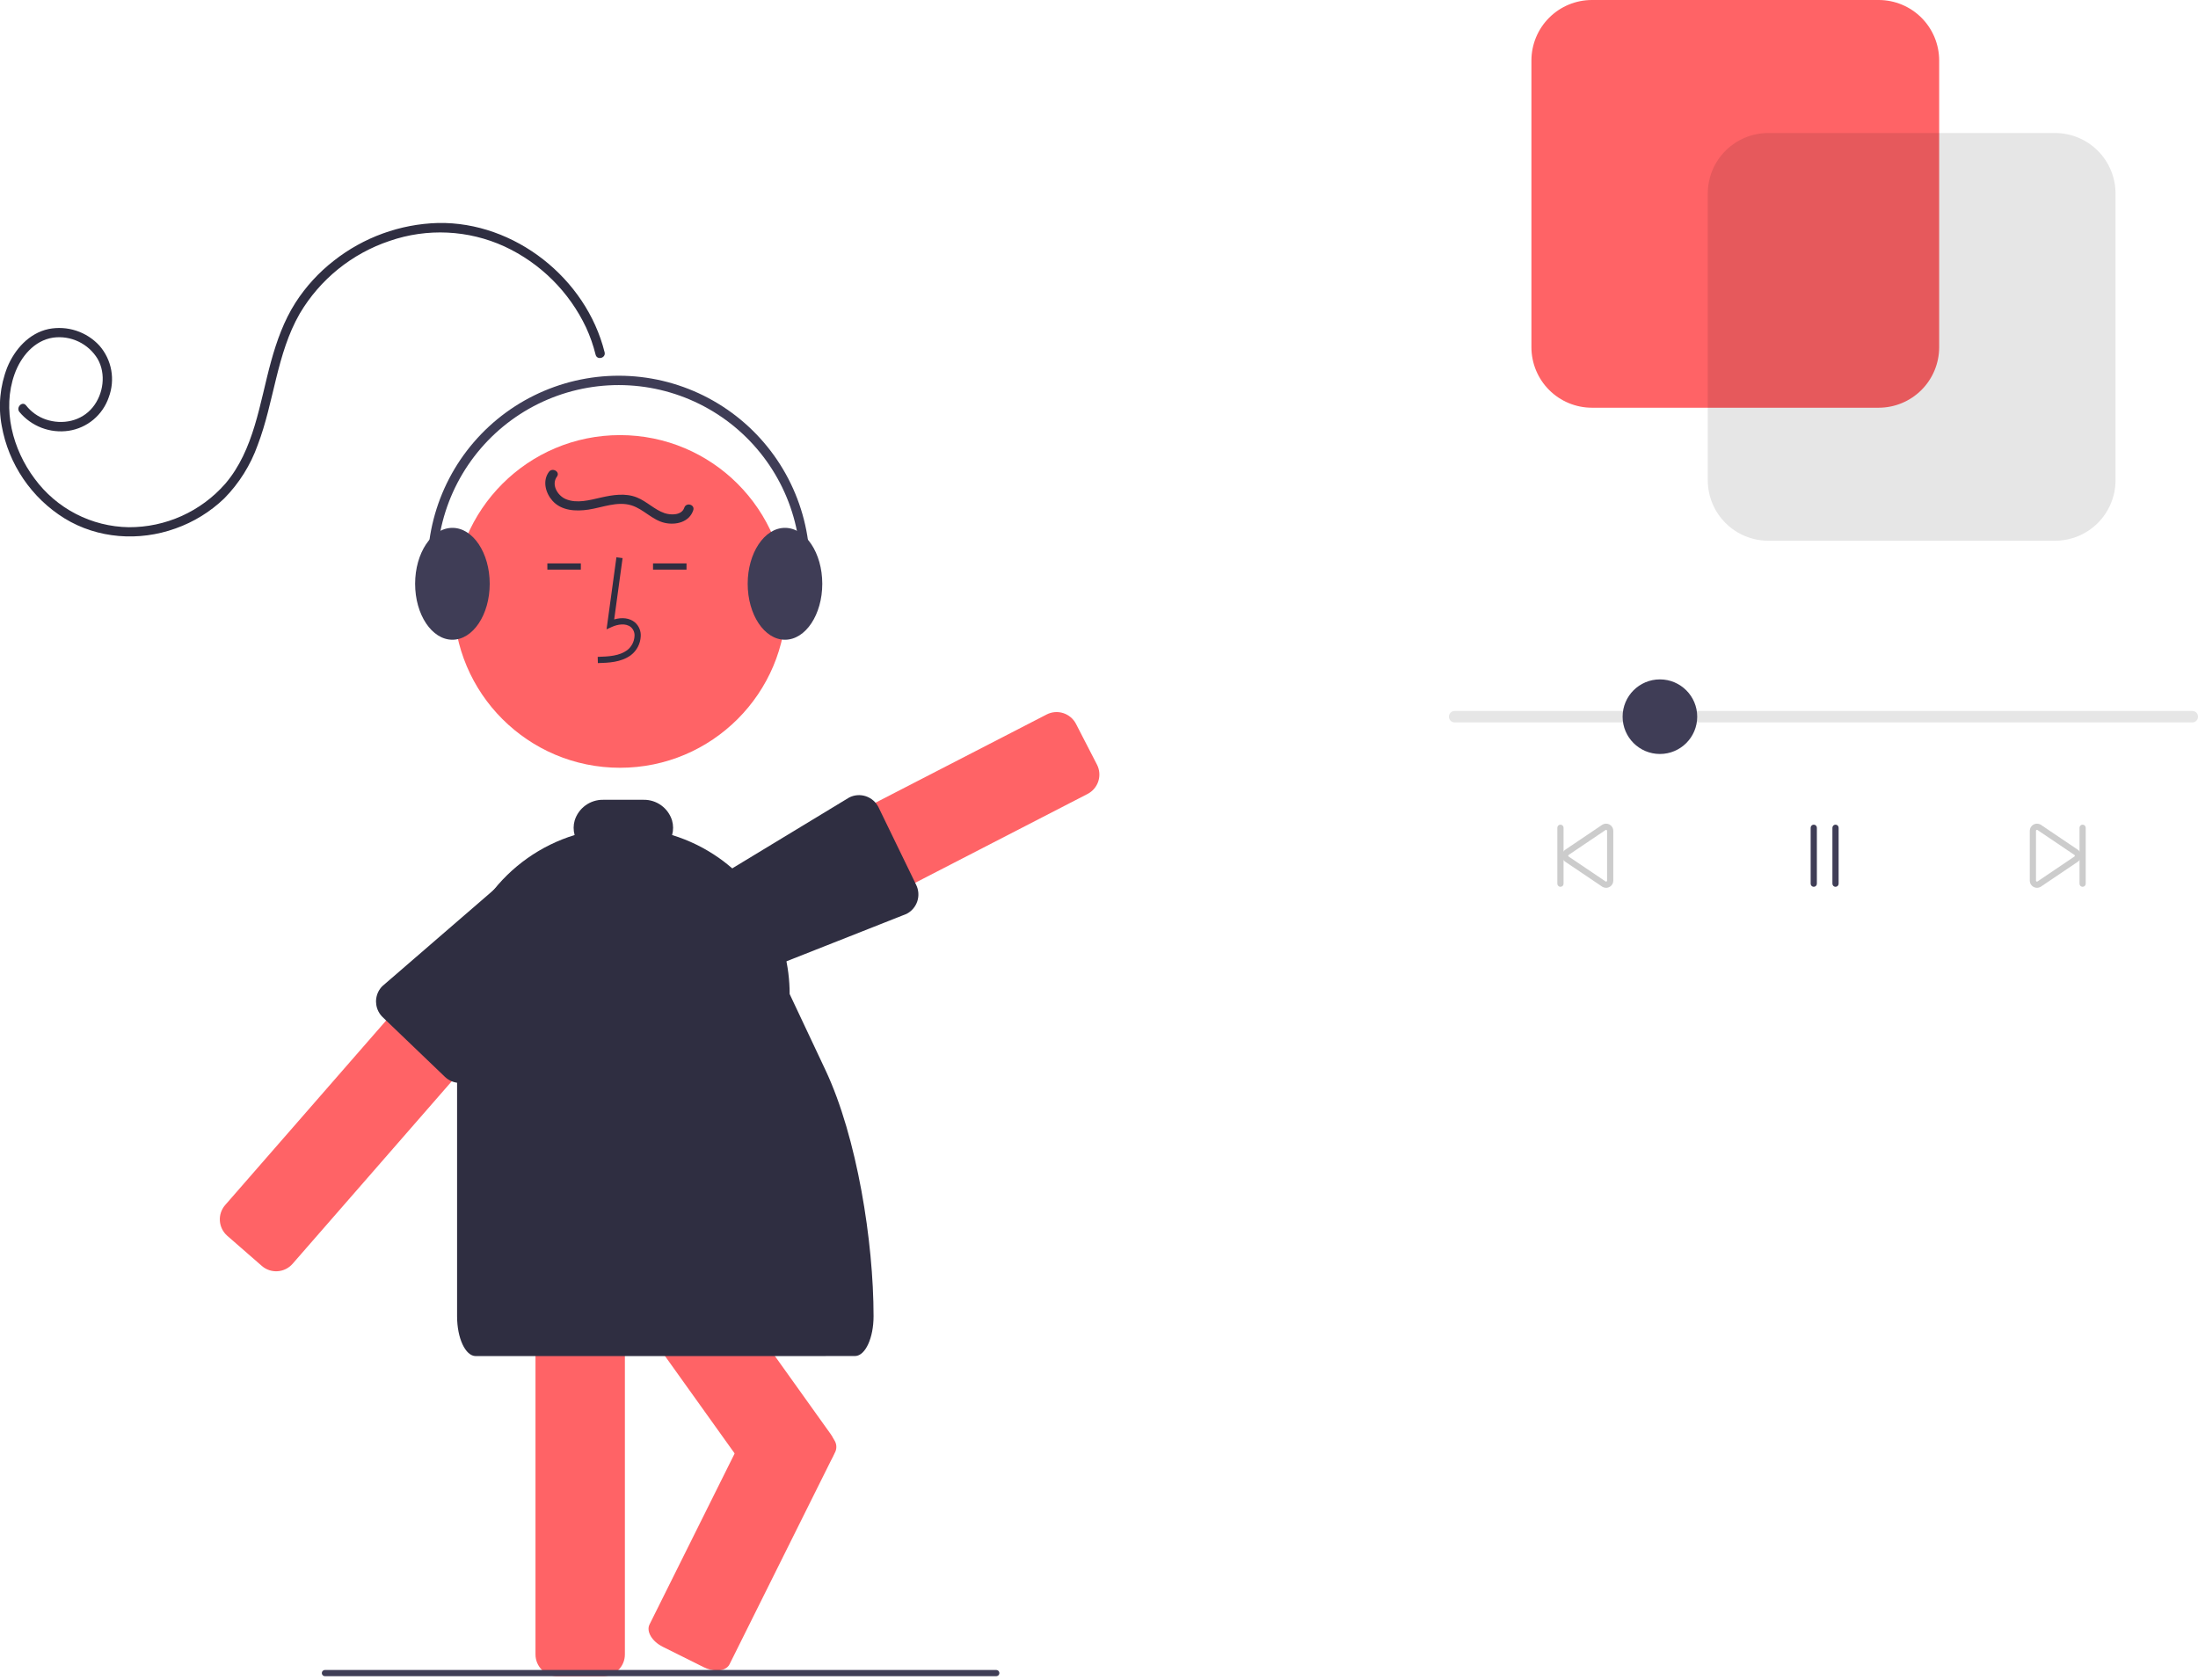 <svg width="492" height="376" viewBox="0 0 492 376" fill="none" xmlns="http://www.w3.org/2000/svg">
<g clip-path="url(#clip0)">
<path d="M122.92 214.891C122.877 214.253 122.708 213.629 122.424 213.056C122.14 212.483 121.746 211.972 121.264 211.551L113.52 204.803C112.611 204.009 111.439 203.581 110.231 203.603C109.024 203.625 107.868 204.095 106.988 204.921C106.87 205.03 106.758 205.146 106.654 205.269L86.436 228.45L84.224 230.983L50.398 269.769C49.552 270.744 49.127 272.015 49.216 273.303C49.304 274.592 49.9 275.792 50.871 276.643L58.608 283.391C59.582 284.239 60.852 284.666 62.141 284.578C63.429 284.491 64.631 283.896 65.481 282.925L84.224 261.434L101.116 242.058L121.73 218.425C122.151 217.943 122.473 217.383 122.678 216.777C122.882 216.17 122.964 215.529 122.92 214.891Z" fill="#FF6366"/>
<path d="M245.546 171.165L240.844 162.037C240.249 160.892 239.225 160.029 237.995 159.636C236.766 159.244 235.431 159.354 234.283 159.943L195.97 179.695L171.884 192.113L158.213 199.161C157.856 199.344 157.524 199.573 157.225 199.843C156.562 200.419 156.071 201.168 155.806 202.006C155.609 202.615 155.536 203.257 155.589 203.895C155.643 204.533 155.823 205.154 156.119 205.721L157.956 209.29L160.822 214.849C161.114 215.418 161.516 215.924 162.005 216.337C162.493 216.75 163.058 217.062 163.668 217.256C164.152 217.408 164.656 217.485 165.163 217.486C165.936 217.486 166.698 217.3 167.383 216.943L183.621 208.574L204.854 197.623L243.453 177.726C244.598 177.131 245.461 176.107 245.853 174.877C246.246 173.648 246.135 172.313 245.546 171.165V171.165Z" fill="#FF6366"/>
<path d="M205.063 198.061L204.854 197.623L196.63 180.682C196.049 179.531 195.036 178.656 193.813 178.247C193.202 178.043 192.555 177.964 191.913 178.013C191.27 178.062 190.644 178.238 190.07 178.533L170.005 190.694L156.648 198.792C156.546 198.843 156.453 198.909 156.37 198.987C155.604 199.675 155.194 201.443 154.86 202.89C154.741 203.391 154.644 203.829 154.547 204.114C154.512 204.232 154.47 204.358 154.442 204.483C154.164 205.607 154.297 206.794 154.818 207.829L156.46 211.106L159.424 217.006C159.831 217.815 160.456 218.495 161.227 218.97C161.999 219.446 162.887 219.698 163.793 219.698C164.538 219.697 165.272 219.521 165.936 219.183L184.623 211.809L202.892 204.594C204.044 204.014 204.92 203.001 205.327 201.776C205.734 200.552 205.639 199.216 205.063 198.061H205.063Z" fill="#2F2E41"/>
<path d="M138.783 171.873C159.347 171.873 176.017 155.203 176.017 134.639C176.017 114.075 159.347 97.404 138.783 97.404C118.219 97.404 101.549 114.075 101.549 134.639C101.549 155.203 118.219 171.873 138.783 171.873Z" fill="#FF6366"/>
<path d="M139.86 283.203C139.824 282.257 139.512 281.343 138.962 280.572C138.411 279.802 137.647 279.21 136.764 278.869C136.204 278.647 135.607 278.534 135.004 278.535H124.735C123.444 278.536 122.206 279.05 121.293 279.963C120.38 280.876 119.867 282.114 119.865 283.405V370.376C119.867 371.668 120.38 372.905 121.293 373.818C122.206 374.731 123.444 375.245 124.735 375.246H135.004C136.295 375.245 137.533 374.731 138.446 373.818C139.359 372.905 139.873 371.668 139.874 370.376V283.405C139.877 283.337 139.872 283.27 139.86 283.203Z" fill="#FF6366"/>
<path d="M186.515 322.038C186.374 321.706 186.197 321.391 185.986 321.099L168.482 296.61L154.06 276.441H129.459L131.198 278.869L134.295 283.203L143.888 296.617L164.447 325.371L169.713 332.731C170.464 333.782 171.601 334.491 172.874 334.703C174.147 334.916 175.452 334.615 176.504 333.865L184.859 327.889C185.757 327.246 186.41 326.316 186.711 325.254C187.012 324.191 186.943 323.057 186.515 322.038ZM136.215 251.479C135.462 250.429 134.323 249.721 133.049 249.51C131.775 249.299 130.469 249.601 129.417 250.352L121.062 256.321C120.012 257.074 119.304 258.212 119.093 259.486C118.882 260.761 119.185 262.067 119.935 263.118L122.996 267.397H147.596L136.215 251.479Z" fill="#FF6366"/>
<path d="M186.675 322.275C186.626 322.193 186.572 322.114 186.515 322.038C185.869 321.161 185.019 320.454 184.038 319.979L174.848 315.408C172.44 314.211 169.853 314.503 169.08 316.062L164.447 325.37L145.391 363.649C144.612 365.207 145.941 367.447 148.341 368.644L157.531 373.222C158.444 373.688 159.45 373.94 160.474 373.959C161.768 373.959 162.846 373.479 163.299 372.568L186.988 324.981C187.175 324.541 187.244 324.061 187.189 323.586C187.134 323.112 186.957 322.66 186.675 322.275Z" fill="#FF6366"/>
<path d="M131.636 203.446L130.092 201.93L129.236 201.074L124.325 196.239C123.499 195.426 122.412 194.933 121.256 194.847C121.124 194.84 120.999 194.833 120.867 194.833C120.575 194.84 120.129 194.798 119.607 194.757C117.959 194.618 115.9 194.437 115.183 195.174L105.672 203.398L85.573 220.77C84.844 221.506 84.371 222.457 84.223 223.483C84.184 223.729 84.165 223.978 84.168 224.227C84.169 224.449 84.187 224.67 84.223 224.888C84.371 225.942 84.863 226.918 85.622 227.664L86.436 228.45L99.557 241.029C100.477 241.933 101.718 242.435 103.008 242.427C103.571 242.427 104.129 242.325 104.657 242.128C105.337 241.877 105.952 241.478 106.459 240.959L129.327 213.193L130.823 211.377L131.685 210.334C132.591 209.413 133.094 208.171 133.085 206.88C133.076 205.589 132.555 204.354 131.636 203.446Z" fill="#2F2E41"/>
<path d="M133.827 148.439L133.788 147.047C136.377 146.975 138.659 146.813 140.374 145.56C140.86 145.185 141.259 144.709 141.545 144.165C141.831 143.622 141.997 143.023 142.03 142.41C142.06 142.035 142.004 141.658 141.865 141.309C141.726 140.96 141.508 140.647 141.228 140.396C140.09 139.434 138.258 139.746 136.923 140.358L135.772 140.886L137.98 124.752L139.358 124.941L137.48 138.665C139.294 138.131 140.975 138.361 142.126 139.333C142.569 139.719 142.915 140.202 143.14 140.744C143.364 141.286 143.461 141.873 143.421 142.459C143.38 143.283 143.16 144.088 142.775 144.818C142.391 145.547 141.851 146.184 141.194 146.684C138.991 148.294 136.128 148.374 133.827 148.439Z" fill="#2F2E41"/>
<path d="M153.67 126.124H146.176V127.515H153.67V126.124Z" fill="#2F2E41"/>
<path d="M130.015 126.124H122.521V127.515H130.015V126.124Z" fill="#2F2E41"/>
<path d="M135.335 78.857C131.207 62.307 115.202 49.599 98.053 49.915C89.563 50.153 81.376 53.122 74.706 58.381C71.344 60.998 68.449 64.165 66.144 67.748C63.56 71.782 61.937 76.335 60.67 80.931C58.109 90.218 56.903 100.726 50.406 108.309C47.712 111.379 44.39 113.835 40.666 115.511C36.941 117.186 32.9 118.043 28.816 118.022C24.701 117.958 20.657 116.942 17 115.054C13.343 113.166 10.173 110.457 7.739 107.139C2.848 100.619 0.44 91.602 3.266 83.733C4.652 79.871 7.633 76.224 11.897 75.58C13.842 75.317 15.821 75.628 17.59 76.475C19.36 77.322 20.844 78.669 21.859 80.348C23.776 83.713 23.163 88.202 20.761 91.17C18.23 94.296 14.002 95.161 10.273 93.905C8.52 93.309 6.978 92.216 5.837 90.758C5.003 89.705 3.525 91.181 4.35 92.224C5.673 93.81 7.381 95.03 9.31 95.767C11.24 96.505 13.326 96.734 15.37 96.434C17.409 96.125 19.324 95.263 20.907 93.941C22.49 92.618 23.679 90.886 24.345 88.934C25.075 86.999 25.266 84.902 24.899 82.866C24.531 80.831 23.619 78.933 22.258 77.375C20.84 75.833 19.051 74.681 17.061 74.029C15.07 73.377 12.946 73.247 10.891 73.651C6.488 74.583 3.291 78.204 1.632 82.216C-0.003 86.385 -0.435 90.928 0.387 95.33C1.145 99.577 2.789 103.618 5.212 107.187C7.635 110.757 10.783 113.777 14.45 116.049C21.873 120.607 31.137 121.234 39.279 118.306C43.348 116.867 47.064 114.579 50.18 111.594C53.529 108.196 56.093 104.105 57.689 99.61C61.36 89.998 61.898 79.242 67.093 70.206C71.624 62.535 78.77 56.755 87.22 53.93C95.621 51.027 104.816 51.469 112.9 55.162C120.938 58.885 127.413 65.314 131.193 73.325C132.093 75.277 132.805 77.311 133.319 79.398C133.645 80.704 135.661 80.162 135.335 78.858L135.335 78.857Z" fill="#2F2E41"/>
<path d="M175.578 213.2C175.293 212.101 174.959 211.023 174.577 209.965C172.26 203.499 168.198 197.802 162.84 193.505C162.234 193.011 161.608 192.538 160.961 192.085C157.75 189.821 154.2 188.082 150.443 186.933C150.744 185.859 150.738 184.722 150.428 183.651C150.007 182.301 149.162 181.123 148.018 180.292C146.874 179.461 145.492 179.022 144.078 179.041H135.006C133.589 179.022 132.203 179.461 131.056 180.293C129.909 181.125 129.061 182.305 128.638 183.658C128.328 184.726 128.323 185.859 128.623 186.93C121.008 189.269 114.342 193.987 109.607 200.394C104.871 206.8 102.314 214.556 102.312 222.523V294.649C102.312 299.573 104.184 303.574 106.487 303.574H172.58C172.608 303.574 191.413 303.574 191.441 303.559C193.709 303.485 195.538 299.513 195.538 294.649C195.538 277.998 191.86 254.595 184.765 239.531L176.754 222.523C176.756 219.378 176.361 216.246 175.578 213.2Z" fill="#2F2E41"/>
<path d="M101.269 143.211C96.666 143.211 92.92 137.594 92.92 130.688C92.92 123.783 96.666 118.166 101.269 118.166C105.872 118.166 109.618 123.783 109.618 130.688C109.618 137.594 105.872 143.211 101.269 143.211Z" fill="#3F3D56"/>
<path d="M175.711 143.211C171.107 143.211 167.362 137.594 167.362 130.688C167.362 123.783 171.107 118.166 175.711 118.166C180.314 118.166 184.059 123.783 184.059 130.688C184.059 137.594 180.314 143.211 175.711 143.211Z" fill="#3F3D56"/>
<path d="M178.053 141.252C177.888 141.252 177.724 141.213 177.577 141.137C177.43 141.061 177.302 140.952 177.206 140.817C177.109 140.683 177.046 140.527 177.021 140.363C176.997 140.199 177.011 140.032 177.064 139.875C179.059 133.944 179.659 127.633 178.818 121.432C177.976 115.231 175.717 109.308 172.214 104.123C168.712 98.937 164.061 94.629 158.623 91.534C153.185 88.438 147.106 86.638 140.859 86.273C134.612 85.909 128.365 86.99 122.604 89.432C116.843 91.874 111.723 95.612 107.641 100.355C103.559 105.098 100.626 110.718 99.069 116.779C97.513 122.84 97.375 129.178 98.666 135.301C98.722 135.571 98.669 135.853 98.518 136.085C98.367 136.316 98.13 136.478 97.86 136.535C97.589 136.592 97.307 136.539 97.076 136.389C96.844 136.238 96.681 136.002 96.624 135.732C95.265 129.294 95.41 122.63 97.046 116.258C98.682 109.885 101.765 103.976 106.056 98.989C110.348 94.002 115.731 90.072 121.789 87.504C127.846 84.936 134.414 83.799 140.982 84.183C147.55 84.566 153.941 86.459 159.659 89.714C165.376 92.969 170.266 97.499 173.948 102.951C177.63 108.404 180.005 114.632 180.888 121.151C181.772 127.671 181.14 134.307 179.042 140.542C178.972 140.749 178.839 140.929 178.662 141.056C178.485 141.184 178.272 141.252 178.053 141.252Z" fill="#3F3D56"/>
<path d="M122.862 105.644C121.387 107.656 122.114 110.369 123.668 112.104C125.689 114.362 128.912 114.504 131.711 114.085C134.852 113.615 138.183 112.143 141.363 113.135C144.073 113.98 146.006 116.438 148.822 117.056C151.319 117.603 154.305 116.878 155.18 114.217C155.601 112.938 153.586 112.39 153.167 113.662C152.601 115.384 150.156 115.35 148.756 114.873C146.511 114.108 144.78 112.249 142.574 111.361C139.972 110.314 137.15 110.787 134.501 111.383C132.005 111.945 129.132 112.779 126.645 111.729C124.805 110.952 123.34 108.504 124.664 106.697C125.459 105.613 123.648 104.57 122.862 105.644H122.862Z" fill="#2F2E41"/>
<path d="M223.006 375.232H72.731C72.546 375.232 72.369 375.159 72.239 375.029C72.109 374.898 72.035 374.721 72.035 374.537C72.035 374.352 72.109 374.175 72.239 374.045C72.369 373.914 72.546 373.841 72.731 373.841H223.006C223.19 373.841 223.367 373.914 223.498 374.045C223.628 374.175 223.701 374.352 223.701 374.537C223.701 374.721 223.628 374.898 223.498 375.029C223.367 375.159 223.19 375.232 223.006 375.232Z" fill="#3F3D56"/>
<path d="M490.724 161.714H325.609C325.441 161.715 325.274 161.683 325.118 161.619C324.962 161.556 324.821 161.462 324.701 161.343C324.582 161.224 324.487 161.083 324.422 160.928C324.357 160.772 324.324 160.606 324.324 160.437C324.324 160.269 324.357 160.102 324.422 159.947C324.487 159.791 324.582 159.65 324.701 159.532C324.821 159.413 324.962 159.319 325.118 159.255C325.274 159.192 325.441 159.16 325.609 159.161H490.724C490.892 159.16 491.059 159.192 491.215 159.255C491.371 159.319 491.512 159.413 491.632 159.532C491.751 159.65 491.846 159.791 491.911 159.947C491.975 160.102 492.009 160.269 492.009 160.437C492.009 160.606 491.975 160.772 491.911 160.928C491.846 161.083 491.751 161.224 491.632 161.343C491.512 161.462 491.371 161.556 491.215 161.619C491.059 161.683 490.892 161.715 490.724 161.714Z" fill="#E6E6E6"/>
<path d="M420.533 91.271H356.325C352.738 91.267 349.298 89.84 346.761 87.303C344.224 84.766 342.797 81.327 342.793 77.739V13.531C342.798 9.944 344.225 6.504 346.761 3.968C349.298 1.431 352.738 0.004 356.325 0H420.533C424.12 0.004 427.56 1.431 430.097 3.968C432.634 6.504 434.06 9.944 434.065 13.531V77.739C434.061 81.327 432.634 84.766 430.097 87.303C427.56 89.84 424.12 91.267 420.533 91.271Z" fill="#FF6366"/>
<path opacity="0.1" d="M460.007 121.048H395.8C392.212 121.044 388.773 119.617 386.236 117.08C383.699 114.543 382.272 111.104 382.268 107.516V43.308C382.272 39.721 383.699 36.281 386.236 33.744C388.773 31.208 392.212 29.781 395.8 29.777H460.007C463.595 29.781 467.035 31.208 469.571 33.744C472.108 36.281 473.535 39.721 473.539 43.308V107.516C473.535 111.104 472.108 114.543 469.571 117.08C467.034 119.617 463.595 121.044 460.007 121.048Z" fill="black"/>
<path d="M349.292 198.521C349.107 198.521 348.93 198.447 348.8 198.317C348.669 198.187 348.596 198.01 348.596 197.825V185.302C348.596 185.118 348.669 184.941 348.8 184.81C348.93 184.68 349.107 184.606 349.292 184.606C349.476 184.606 349.653 184.68 349.784 184.81C349.914 184.941 349.988 185.118 349.988 185.302V197.825C349.988 198.01 349.914 198.187 349.784 198.317C349.653 198.447 349.476 198.521 349.292 198.521Z" fill="#CCCCCC"/>
<path d="M405.993 198.521C405.808 198.521 405.631 198.447 405.501 198.317C405.37 198.187 405.297 198.01 405.297 197.825V185.302C405.297 185.118 405.37 184.941 405.501 184.81C405.631 184.68 405.808 184.606 405.993 184.606C406.177 184.606 406.354 184.68 406.485 184.81C406.615 184.941 406.688 185.118 406.688 185.302V197.825C406.688 198.01 406.615 198.187 406.485 198.317C406.354 198.447 406.177 198.521 405.993 198.521Z" fill="#3F3D56"/>
<path d="M410.863 198.521C410.678 198.521 410.501 198.447 410.371 198.317C410.24 198.187 410.167 198.01 410.167 197.825V185.302C410.167 185.118 410.24 184.941 410.371 184.81C410.501 184.68 410.678 184.606 410.863 184.606C411.047 184.606 411.224 184.68 411.355 184.81C411.485 184.941 411.558 185.118 411.558 185.302V197.825C411.558 198.01 411.485 198.187 411.355 198.317C411.224 198.447 411.047 198.521 410.863 198.521Z" fill="#3F3D56"/>
<path d="M359.505 198.747C359.221 198.747 358.943 198.671 358.698 198.528L350.423 192.947C350.408 192.938 350.392 192.928 350.377 192.919C350.148 192.775 349.96 192.575 349.831 192.337C349.702 192.1 349.636 191.834 349.64 191.564C349.638 191.28 349.712 191.001 349.854 190.755C349.996 190.509 350.2 190.306 350.447 190.166L358.657 184.624C358.901 184.473 359.181 184.39 359.469 184.383C359.756 184.377 360.04 184.447 360.291 184.587C360.542 184.727 360.751 184.931 360.897 185.179C361.042 185.427 361.119 185.709 361.119 185.996V197.131C361.118 197.559 360.948 197.969 360.645 198.272C360.343 198.575 359.933 198.746 359.505 198.747ZM359.435 197.349C359.465 197.359 359.497 197.361 359.529 197.357C359.56 197.352 359.59 197.341 359.616 197.324C359.651 197.305 359.679 197.277 359.699 197.243C359.718 197.209 359.728 197.17 359.728 197.131V185.996C359.728 185.957 359.717 185.919 359.698 185.885C359.678 185.851 359.65 185.823 359.616 185.804C359.583 185.784 359.544 185.774 359.505 185.774C359.466 185.774 359.428 185.784 359.394 185.803L351.184 191.345C351.046 191.427 351.031 191.516 351.031 191.564C351.03 191.603 351.04 191.641 351.06 191.675C351.08 191.709 351.108 191.737 351.142 191.756L351.184 191.782L359.435 197.349Z" fill="#CCCCCC"/>
<path d="M466.172 198.521C465.988 198.521 465.811 198.447 465.68 198.317C465.55 198.187 465.477 198.01 465.477 197.825V185.302C465.477 185.118 465.55 184.941 465.68 184.81C465.811 184.68 465.988 184.606 466.172 184.606C466.357 184.606 466.534 184.68 466.664 184.81C466.795 184.941 466.868 185.118 466.868 185.302V197.825C466.868 198.01 466.795 198.187 466.664 198.317C466.534 198.447 466.357 198.521 466.172 198.521Z" fill="#CCCCCC"/>
<path d="M455.946 198.744C455.667 198.744 455.393 198.669 455.152 198.529C454.906 198.388 454.701 198.185 454.559 197.939C454.417 197.693 454.343 197.414 454.345 197.131V185.997C454.345 185.713 454.419 185.435 454.561 185.189C454.703 184.944 454.907 184.74 455.152 184.599C455.397 184.457 455.676 184.383 455.959 184.383C456.242 184.383 456.521 184.457 456.766 184.599L465.058 190.192C465.295 190.333 465.49 190.534 465.625 190.775C465.759 191.016 465.828 191.288 465.824 191.564C465.826 191.843 465.754 192.117 465.617 192.36C465.479 192.603 465.281 192.805 465.041 192.948L456.807 198.503C456.547 198.658 456.249 198.742 455.946 198.744ZM455.736 197.131C455.736 197.17 455.746 197.208 455.766 197.242C455.785 197.276 455.814 197.304 455.847 197.324C455.881 197.343 455.92 197.353 455.959 197.353C455.998 197.353 456.036 197.343 456.07 197.324L464.311 191.762C464.347 191.742 464.377 191.714 464.398 191.679C464.419 191.645 464.431 191.605 464.433 191.564V191.564C464.433 191.524 464.423 191.486 464.404 191.452C464.384 191.418 464.356 191.39 464.322 191.371L456.029 185.778C455.999 185.768 455.967 185.765 455.935 185.77C455.904 185.774 455.874 185.786 455.848 185.804C455.813 185.823 455.785 185.851 455.765 185.885C455.746 185.919 455.736 185.957 455.736 185.996L455.736 197.131Z" fill="#CCCCCC"/>
<path d="M371.555 168.786C376.165 168.786 379.903 165.048 379.903 160.437C379.903 155.827 376.165 152.089 371.555 152.089C366.944 152.089 363.206 155.827 363.206 160.437C363.206 165.048 366.944 168.786 371.555 168.786Z" fill="#3F3D56"/>
</g>
<defs>
<clipPath id="clip0">
<rect width="492" height="375.246" fill="white"/>
</clipPath>
</defs>
</svg>

